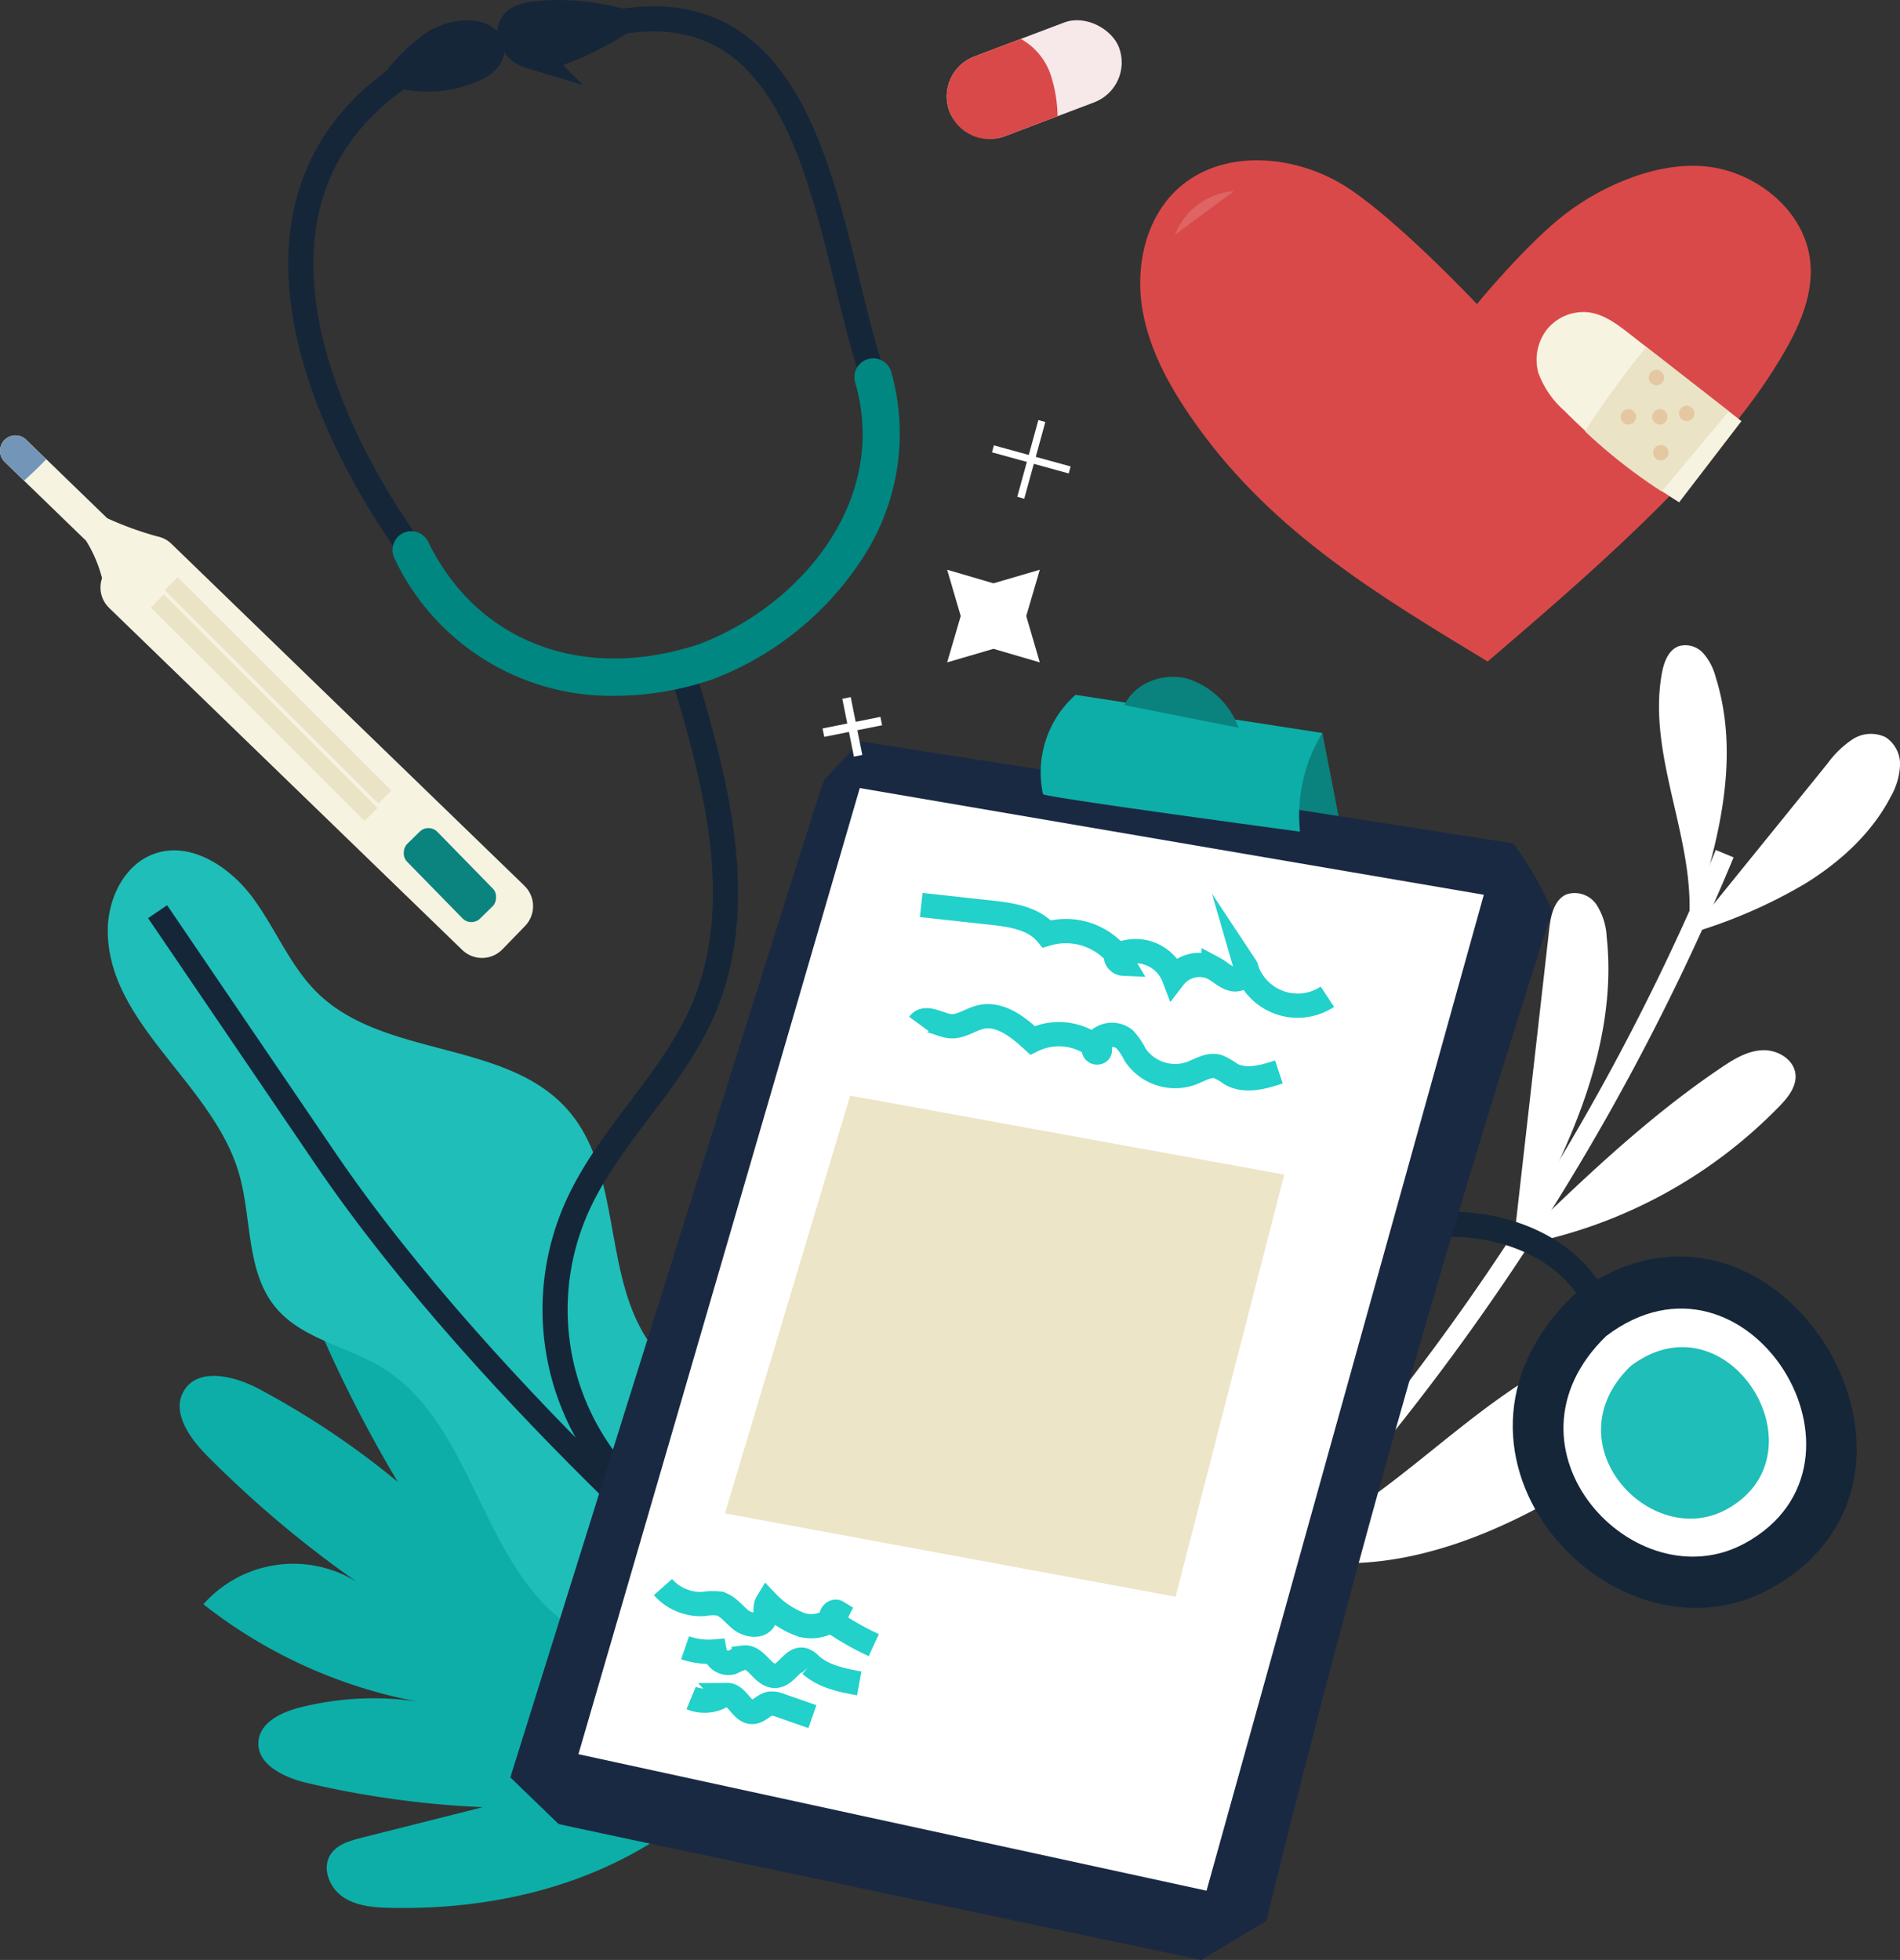 <svg xmlns="http://www.w3.org/2000/svg" xmlns:xlink="http://www.w3.org/1999/xlink" width="273.457" height="282.088" viewBox="0 0 273.457 282.088">
  <rect x="0" y="0" width="273.457" height="282.088" fill="#333333" stroke="none"/>
  <defs>
    <clipPath id="clip-path">
      <path id="Path_6282" data-name="Path 6282" d="M1580.115,401.351a76.744,76.744,0,0,1-16.506-13.157,13.372,13.372,0,0,1-3.748-5.432,7.1,7.1,0,0,1,1.325-6.412,6.746,6.746,0,0,1,6.094-2.314c2.15.34,3.966,1.723,5.682,3.061l16.118,12.572Z" transform="translate(-1559.593 -373.96)" fill="none"/>
    </clipPath>
    <clipPath id="clip-path-2">
      <path id="Path_6312" data-name="Path 6312" d="M1096.967,490.5l-50.817-49.231a4.072,4.072,0,0,1-1.018-4.272,19.227,19.227,0,0,0-2.3-5.391l-11.709-11.341a2.237,2.237,0,0,1-.051-3.15,2.212,2.212,0,0,1,2.278-.568,2.269,2.269,0,0,1,.869.528l11.656,11.289a47.618,47.618,0,0,0,7.1,2.59.643.643,0,0,1,.141.034,3.976,3.976,0,0,1,1.987,1.044l50.817,49.231a4.092,4.092,0,0,1,.091,5.794l-3.239,3.342A4.1,4.1,0,0,1,1096.967,490.5Z" transform="translate(-1030.445 -416.434)" fill="none"/>
    </clipPath>
    <clipPath id="clip-path-3">
      <path id="Path_6314" data-name="Path 6314" d="M1356.863,286.539h0a6.141,6.141,0,0,1,3.569-7.917l12.908-4.887a6.14,6.14,0,0,1,7.916,3.568h0a6.139,6.139,0,0,1-3.568,7.916l-12.907,4.887A6.141,6.141,0,0,1,1356.863,286.539Z" transform="translate(-1356.463 -273.336)" fill="none"/>
    </clipPath>
  </defs>
  <g id="Group_11660" data-name="Group 11660" transform="translate(-1030.445 -269.532)">
    <g id="Group_11642" data-name="Group 11642" transform="translate(1206.932 362.373)">
      <path id="Path_6269" data-name="Path 6269" d="M1470.647,711.472c.154-18.2.379-36.82,6.591-53.931,1-2.755,2.212-5.544,4.365-7.532s5.473-2.979,8.092-1.662c3.621,1.821,4.155,6.734,3.8,10.773C1491.765,679.05,1480.541,696.721,1470.647,711.472Z" transform="translate(-1463.157 -581.259)" fill="#fff"/>
      <path id="Path_6270" data-name="Path 6270" d="M1469.636,756.1c9.763-3.9,17.843-10.976,26.08-17.508s17.218-12.8,27.58-14.572c3.1-.53,6.954-.289,8.475,2.465a5.8,5.8,0,0,1-.414,5.635,16.328,16.328,0,0,1-4.115,4.2c-8.362,6.633-17.251,12.749-27.1,16.849S1479.363,759.277,1469.636,756.1Z" transform="translate(-1462.569 -625.523)" fill="#fff"/>
      <path id="Path_6271" data-name="Path 6271" d="M1551.3,625.811q2.643-23.287,5.284-46.574c.222-1.958.687-4.26,2.5-5.043a3.787,3.787,0,0,1,4.312,1.489,9.385,9.385,0,0,1,1.461,4.641c.882,8.057-.682,16.231-3.395,23.868S1554.908,619.008,1551.3,625.811Z" transform="translate(-1510.104 -538.313)" fill="#fff"/>
      <path id="Path_6272" data-name="Path 6272" d="M1551.727,656.394c9.441-9.147,18.945-18.344,29.843-25.694,1.8-1.215,3.75-2.415,5.92-2.52s4.567,1.3,4.785,3.463c.183,1.806-1.125,3.392-2.394,4.69A69.826,69.826,0,0,1,1551.727,656.394Z" transform="translate(-1510.351 -569.866)" fill="#fff"/>
      <path id="Path_6273" data-name="Path 6273" d="M1605.821,530.53c2.027-12.587-5.925-25.257-3.653-37.8.285-1.574.913-3.331,2.408-3.9a3.445,3.445,0,0,1,3.547,1.006,8.385,8.385,0,0,1,1.788,3.43C1613.626,505.1,1610.252,517.858,1605.821,530.53Z" transform="translate(-1539.471 -488.659)" fill="#fff"/>
      <path id="Path_6274" data-name="Path 6274" d="M1612.381,547.958l19.789-24.43a14.309,14.309,0,0,1,3.6-3.5,4.852,4.852,0,0,1,4.8-.31,4.624,4.624,0,0,1,2.06,4.023,10,10,0,0,1-1.323,4.5c-2.734,5.294-7.318,9.452-12.392,12.576A72.708,72.708,0,0,1,1612.381,547.958Z" transform="translate(-1545.656 -506.443)" fill="#fff"/>
      <path id="Path_6275" data-name="Path 6275" d="M1452.726,668.837A341.242,341.242,0,0,0,1524.462,560.5" transform="translate(-1452.726 -530.473)" fill="none" stroke="#fff" stroke-miterlimit="10" stroke-width="2.779"/>
    </g>
    <path id="Path_6276" data-name="Path 6276" d="M1172.51,762.859a40.863,40.863,0,0,0,7.716-38.773c-.88-2.66-2.735-5.679-5.529-5.47-1.671.125-3,1.419-4.065,2.711a33.546,33.546,0,0,0-7.383,17.226c-.667-8.544-1.347-17.155-3.688-25.4s-6.489-16.2-13.056-21.7a60.446,60.446,0,0,0-3.779,29.72c-6.206-13.13-12.682-26.63-23.489-36.332-2.812-2.524-7.4-4.693-10.014-1.966-2.012,2.1-1.173,5.519-.146,8.237a189.9,189.9,0,0,0,14.633,30.295,120.191,120.191,0,0,0-19.958-13.366c-3.518-1.877-8.719-3.174-10.8.23-1.837,3.01.712,6.735,3.191,9.244a157.064,157.064,0,0,0,21.722,18.318,17.289,17.289,0,0,0-22.124,3.194,71.031,71.031,0,0,0,32.9,14.367,42.976,42.976,0,0,0-19.1.514c-2.617.674-5.61,2.121-5.873,4.811-.325,3.341,3.672,5.245,6.94,6.014a136.4,136.4,0,0,0,25.354,3.5l-17.455,4.4c-1.689.426-3.54.963-4.479,2.43-1.264,1.976-.138,4.777,1.8,6.092s4.413,1.509,6.758,1.564C1140.925,783.138,1159.755,777.628,1172.51,762.859Z" transform="translate(-36.021 -238.596)" fill="#0daea8"/>
    <g id="Group_11643" data-name="Group 11643" transform="translate(1045.95 391.927)">
      <path id="Path_6277" data-name="Path 6277" d="M1163.7,673.053a28.557,28.557,0,0,1-33.209-5.025c-9.772-10.071-11.573-27.03-23.58-34.292-5-3.023-11.392-4.042-15.148-8.515-4.376-5.21-3.437-12.915-5.358-19.442-3.79-12.872-18.847-21.433-18.858-34.852,0-4.626,2.4-9.589,6.778-11.092,5.254-1.8,10.868,1.958,14.155,6.436s5.365,9.878,9.368,13.731c9.647,9.287,27.072,6.659,35.906,16.722,7.84,8.932,4.953,23.452,11.612,33.3,3.721,5.5,9.875,8.728,15.532,12.2s11.394,7.881,13.223,14.265S1170.778,669.184,1163.7,673.053Z" transform="translate(-1067.543 -559.375)" fill="#20beb8"/>
      <path id="Path_6278" data-name="Path 6278" d="M1173.693,685.343s-40.857-34.059-64.917-69.457l-24.059-35.4" transform="translate(-1077.539 -571.665)" fill="none" stroke="#152639" stroke-miterlimit="10" stroke-width="3.31"/>
    </g>
    <g id="Group_11649" data-name="Group 11649" transform="translate(1194.541 292.605)">
      <path id="Path_6279" data-name="Path 6279" d="M1473.09,393.86c13.388-11.464,31.826-27.166,41.215-42.084,2.976-4.728,5.824-10.033,5.206-15.585-.786-7.055-7.4-12.55-14.429-13.516s-15.264,2.487-20.882,6.825-12.649,12.911-12.649,12.911-11.954-12.684-19.221-17.126-17.507-5.225-23.8.508c-4.664,4.245-6.177,11.18-5.126,17.4s4.322,11.839,8.011,16.954C1442.425,375.424,1457.581,384.464,1473.09,393.86Z" transform="translate(-1423.08 -321.724)" fill="#da4949"/>
      <g id="Group_11648" data-name="Group 11648" transform="translate(57.054 21.831)">
        <g id="Group_11645" data-name="Group 11645">
          <g id="Group_11644" data-name="Group 11644" clip-path="url(#clip-path)">
            <path id="Path_6280" data-name="Path 6280" d="M1581.887,402.433a92.4,92.4,0,0,1-18.279-14.239,13.372,13.372,0,0,1-3.748-5.432,7.1,7.1,0,0,1,1.325-6.412,6.746,6.746,0,0,1,6.094-2.314c2.15.34,3.966,1.723,5.682,3.061l16.118,12.572Z" transform="translate(-1559.593 -373.96)" fill="#f7f3e1"/>
            <path id="Path_6281" data-name="Path 6281" d="M1582.7,379.726a126.159,126.159,0,0,0-14.4,20.264,58.26,58.26,0,0,0,11.446,6.623L1595,388.449A53.208,53.208,0,0,0,1582.7,379.726Z" transform="translate(-1564.66 -377.316)" fill="#ebe3c6"/>
          </g>
        </g>
        <g id="Group_11647" data-name="Group 11647" transform="translate(12.137 8.336)">
          <g id="Group_11646" data-name="Group 11646">
            <path id="Path_6283" data-name="Path 6283" d="M1589.713,407.411a1.105,1.105,0,0,0,0,2.21A1.105,1.105,0,0,0,1589.713,407.411Z" transform="translate(-1588.632 -401.767)" fill="#e4c8a2"/>
            <path id="Path_6284" data-name="Path 6284" d="M1599.36,393.906a1.105,1.105,0,0,0,0,2.21A1.105,1.105,0,0,0,1599.36,393.906Z" transform="translate(-1594.247 -393.906)" fill="#e4c8a2"/>
            <path id="Path_6285" data-name="Path 6285" d="M1600.518,407.411a1.105,1.105,0,0,0,0,2.21A1.105,1.105,0,0,0,1600.518,407.411Z" transform="translate(-1594.921 -401.767)" fill="#e4c8a2"/>
            <path id="Path_6286" data-name="Path 6286" d="M1600.9,419.759a1.105,1.105,0,0,0,0,2.21A1.105,1.105,0,0,0,1600.9,419.759Z" transform="translate(-1595.146 -408.954)" fill="#e4c8a2"/>
            <path id="Path_6287" data-name="Path 6287" d="M1609.779,406.254a1.105,1.105,0,0,0,0,2.21A1.105,1.105,0,0,0,1609.779,406.254Z" transform="translate(-1600.311 -401.093)" fill="#e4c8a2"/>
          </g>
        </g>
      </g>
      <path id="Path_6288" data-name="Path 6288" d="M1443.562,332.377a9.888,9.888,0,0,0-8.45,6.237Z" transform="translate(-1430.083 -327.925)" fill="#df6565"/>
    </g>
    <g id="Group_11652" data-name="Group 11652" transform="translate(1073.738 271.696)">
      <path id="Path_6289" data-name="Path 6289" d="M1221.82,272.754a32.9,32.9,0,0,0-11.693-.873c-1.4.155-3,.618-3.247,2.021-.24,1.383,1.125,2.906,2.549,3.333a6.516,6.516,0,0,0,4.1-.4A45.441,45.441,0,0,0,1221.82,272.754Z" transform="translate(-1176.418 -271.696)" fill="#152639" stroke="#152639" stroke-miterlimit="10" stroke-width="4.319"/>
      <path id="Path_6290" data-name="Path 6290" d="M1167.78,283.951a25.927,25.927,0,0,1,4.407-4.264,9.445,9.445,0,0,1,5.875-1.872c1.2.067,2.584.586,2.994,1.714a2.209,2.209,0,0,1-.4,2.07,4.917,4.917,0,0,1-1.735,1.294A16.34,16.34,0,0,1,1167.78,283.951Z" transform="translate(-1153.676 -275.251)" fill="#152639" stroke="#152639" stroke-miterlimit="10" stroke-width="3.615"/>
      <path id="Path_6291" data-name="Path 6291" d="M1148.755,281.015c-25.635,17.294-12.849,48.855,1.185,68.435,7.454,15.332,24.022,22.251,42.445,16.066,16.58-6.34,29.155-23.3,24.033-40.942-6.738-19.447-7.917-56.361-36.983-51.063" transform="translate(-1134.032 -272.453)" fill="none" stroke="#152639" stroke-miterlimit="10" stroke-width="3.615"/>
      <path id="Path_6292" data-name="Path 6292" d="M1240.03,496.806c4.879,16.1,9.69,33.85,2.979,49.278-4.489,10.321-13.61,18.075-18.148,28.375a36.18,36.18,0,1,0,69.064,18.6c.413-3.7.21-7.619-1.595-10.877s-5.517-5.656-9.188-5.031c-4.013.683-6.838,4.932-6.587,9s3.1,7.672,6.7,9.578a21.217,21.217,0,0,0,11.886,1.922c9.327-.866,17.83-5.5,25.989-10.1s16.551-9.37,25.843-10.552,19.831,2.141,24.336,10.354" transform="translate(-1185.191 -402.724)" fill="none" stroke="#152639" stroke-miterlimit="10" stroke-width="3.615"/>
      <path id="Path_6293" data-name="Path 6293" d="M1560.1,704.835c28.726-21.8,58.12,25.851,28.35,42.215C1566.034,759.375,1536.471,727.772,1560.1,704.835Z" transform="translate(-1376.966 -520.546)" fill="#152639"/>
      <path id="Path_6294" data-name="Path 6294" d="M1575,721.116c20.277-15.388,41.025,18.248,20.012,29.8C1579.189,759.614,1558.321,737.307,1575,721.116Z" transform="translate(-1387.128 -530.983)" fill="#fff"/>
      <path id="Path_6295" data-name="Path 6295" d="M1586.035,733.171c14.021-10.641,28.368,12.618,13.838,20.605C1588.929,759.792,1574.5,744.367,1586.035,733.171Z" transform="translate(-1394.653 -538.711)" fill="#20beb8"/>
      <g id="Group_11651" data-name="Group 11651" transform="translate(13.202 49.416)">
        <g id="Group_11650" data-name="Group 11650">
          <path id="Path_6296" data-name="Path 6296" d="M1197.7,438.5a43.783,43.783,0,0,0,13.932-2.359l.1-.038a44.64,44.64,0,0,0,21.475-17.315,32.755,32.755,0,0,0,4.189-26.907,2.7,2.7,0,1,0-5.193,1.508c4.933,16.989-7.826,32.063-22.351,37.642-16.7,5.582-32.041-.185-39.1-14.7a2.7,2.7,0,0,0-4.864,2.365A34.486,34.486,0,0,0,1197.7,438.5Z" transform="translate(-1165.62 -389.934)" fill="#008782"/>
        </g>
      </g>
    </g>
    <g id="Group_11653" data-name="Group 11653" transform="translate(1103.894 366.942)">
      <path id="Path_6297" data-name="Path 6297" d="M1480.356,518.942l2.569,13.231-5.793.971S1474.146,523.914,1480.356,518.942Z" transform="translate(-1363.477 -510.855)" fill="#0a827e"/>
      <path id="Path_6298" data-name="Path 6298" d="M1350.529,536.493a51.645,51.645,0,0,1,5.62,9.712Q1333,617.977,1315.013,691.57l-9.384,5.629s-92.382-19.433-92.507-19.575l-6.934-6.7s44.7-142.953,45.17-143.57l5.16-5.549Z" transform="translate(-1206.188 -512.519)" fill="#1a2942"/>
      <path id="Path_6299" data-name="Path 6299" d="M1359.945,553.266l-89.813-15.358-40.494,139.053,90.4,19.646Z" transform="translate(-1219.837 -521.894)" fill="#fff"/>
      <path id="Path_6300" data-name="Path 6300" d="M1429.354,511.292a22.542,22.542,0,0,0-3.223,14.2s-36.484-4.905-36.992-5.392a14.914,14.914,0,0,1,4.689-14.3Z" transform="translate(-1312.475 -503.205)" fill="#0daea8"/>
      <path id="Path_6301" data-name="Path 6301" d="M1434.092,506.925a11.53,11.53,0,0,0-7.407-7.078c-3.429-.9-7.523.606-9.023,3.817Z" transform="translate(-1329.279 -499.591)" fill="#0a827e"/>
      <path id="Path_6302" data-name="Path 6302" d="M1406.145,591.383a7.782,7.782,0,0,1-11.76-4.333c.595.9-.726,2.019-1.79,1.814s-1.859-1.069-2.815-1.577a4.633,4.633,0,0,0-5.731,1.328,5.9,5.9,0,0,0-8.347-3.075,1.13,1.13,0,0,0,1.08,1.087,9.649,9.649,0,0,0-11.03-4.292c-1.868-2.256-5.083-2.732-7.994-3.051l-10.074-1.105" transform="translate(-1288.547 -545.334)" fill="none" stroke="#21d1ca" stroke-miterlimit="10" stroke-width="3.492"/>
      <path id="Path_6303" data-name="Path 6303" d="M1398.71,624.513c-2.259.75-4.844,1.475-6.915.3a8.98,8.98,0,0,0-1.886-1.076c-1.3-.361-2.586.513-3.854.988a6.94,6.94,0,0,1-8.026-2.673,9.628,9.628,0,0,0-1.539-2.264,2.921,2.921,0,0,0-4.247.714,1.006,1.006,0,0,0-.1,1.012c.192.3.782.259.8-.1a8.585,8.585,0,0,0-9.686-1.454c-2.08-1.911-4.647-3.966-7.406-3.361-1.549.34-2.947,1.51-4.521,1.317s-3.491-1.59-4.427-.311" transform="translate(-1288.095 -567.639)" fill="none" stroke="#21d1ca" stroke-miterlimit="10" stroke-width="3.492"/>
      <path id="Path_6304" data-name="Path 6304" d="M1289.085,821.43a39.954,39.954,0,0,1-5.161-2.861,1.9,1.9,0,0,1-.953-1.085c-.1-.486.438-1.057.86-.8-.877,1.775-3.253,2.358-5.16,1.825a12.943,12.943,0,0,1-4.919-3.228c-.427.7-.058,1.654-.4,2.4-.558,1.2-2.409.92-3.439.084s-1.859-2.06-3.156-2.333a7.512,7.512,0,0,0-2.109.066,7.243,7.243,0,0,1-5.908-2.423" transform="translate(-1236.775 -682.057)" fill="none" stroke="#21d1ca" stroke-miterlimit="10" stroke-width="3.492"/>
      <path id="Path_6305" data-name="Path 6305" d="M1291.433,839.1c-2.491-.457-5.121-.98-7-2.675a2.857,2.857,0,0,0-.94-.677c-1.532-.511-2.432,2.1-4.039,2.263-1.84.191-2.8-2.863-4.639-2.635a12.326,12.326,0,0,0-1.746.721,2.014,2.014,0,0,1-2.444-1.594,10.392,10.392,0,0,1-4.252-.53" transform="translate(-1241.219 -694.221)" fill="none" stroke="#21d1ca" stroke-miterlimit="10" stroke-width="3.492"/>
      <path id="Path_6306" data-name="Path 6306" d="M1285.909,853.36l-4.649-1.622a2.977,2.977,0,0,0-1.445-.246c-.945.16-1.609,1.2-2.568,1.2-1.512.008-2.118-2.459-3.63-2.444a3.4,3.4,0,0,0-1.26.415,5.054,5.054,0,0,1-3.9.016" transform="translate(-1242.433 -703.699)" fill="none" stroke="#21d1ca" stroke-miterlimit="10" stroke-width="3.492"/>
      <path id="Path_6307" data-name="Path 6307" d="M1360.59,655.181l-15.639,60.759-64.87-12,18.03-60.126Z" transform="translate(-1249.199 -583.536)" fill="#ede5c8"/>
    </g>
    <path id="Path_6308" data-name="Path 6308" d="M1363.284,464.68l-6.666-1.952,1.953,6.666-1.953,6.666,6.666-1.952,6.666,1.952L1368,469.394l1.952-6.666Z" transform="translate(-189.854 -111.193)" fill="#fff"/>
    <g id="Group_11654" data-name="Group 11654" transform="translate(1173.215 329.991)">
      <rect id="Rectangle_4885" data-name="Rectangle 4885" width="1.041" height="11.454" transform="translate(4.644 11.32) rotate(-164.628)" fill="#fff"/>
      <rect id="Rectangle_4886" data-name="Rectangle 4886" width="1.041" height="11.454" transform="translate(11.32 6.676) rotate(105.371)" fill="#fff"/>
    </g>
    <path id="Path_6309" data-name="Path 6309" d="M1313.7,511.1l3.558-.714-.713-3.558,1.209-.242.713,3.558,3.559-.713.242,1.209-3.558.713.714,3.558-1.209.242-.713-3.558-3.558.713Z" transform="translate(-164.87 -136.721)" fill="#fff"/>
    <g id="Group_11657" data-name="Group 11657" transform="translate(1030.445 332.188)">
      <g id="Group_11656" data-name="Group 11656" transform="translate(0)">
        <g id="Group_11655" data-name="Group 11655" clip-path="url(#clip-path-2)">
          <path id="Path_6310" data-name="Path 6310" d="M1096.967,490.5l-50.817-49.231a4.072,4.072,0,0,1-1.018-4.272,19.227,19.227,0,0,0-2.3-5.391l-11.709-11.341a2.237,2.237,0,0,1-.051-3.15,2.212,2.212,0,0,1,2.278-.568,2.269,2.269,0,0,1,.869.528l11.656,11.289a47.618,47.618,0,0,0,7.1,2.59.643.643,0,0,1,.141.034,3.976,3.976,0,0,1,1.987,1.044l50.817,49.231a4.092,4.092,0,0,1,.091,5.794l-3.239,3.342A4.1,4.1,0,0,1,1096.967,490.5Z" transform="translate(-1030.445 -416.434)" fill="#f7f3e1"/>
          <path id="Path_6311" data-name="Path 6311" d="M1028.615,411.064a60.034,60.034,0,0,1-10.772,9.92,13.186,13.186,0,0,1-5.176-4.23,6.291,6.291,0,0,1-.507-6.4,7.575,7.575,0,0,1,3.461-2.866,12.468,12.468,0,0,1,8.306-1.057C1026.687,407.128,1029.878,409.577,1028.615,411.064Z" transform="translate(-1019.417 -410.428)" fill="#7295b8"/>
        </g>
      </g>
      <rect id="Rectangle_4887" data-name="Rectangle 4887" width="15.017" height="6.119" rx="1.787" transform="matrix(0.699, 0.715, -0.715, 0.699, 61.693, 55.787)" fill="#0b837f"/>
      <line id="Line_9" data-name="Line 9" x2="30.753" y2="30.72" transform="translate(24.637 21.347)" fill="none" stroke="#ebe3c6" stroke-miterlimit="10" stroke-width="2.66"/>
      <line id="Line_10" data-name="Line 10" x2="30.753" y2="30.72" transform="translate(22.651 23.842)" fill="none" stroke="#ebe3c6" stroke-miterlimit="10" stroke-width="2.66"/>
    </g>
    <g id="Group_11659" data-name="Group 11659" transform="translate(1166.7 272.382)">
      <g id="Group_11658" data-name="Group 11658" transform="translate(0 0)" clip-path="url(#clip-path-3)">
        <rect id="Rectangle_4888" data-name="Rectangle 4888" width="26.082" height="12.28" rx="6.14" transform="translate(-1.775 7.46) rotate(-20.737)" fill="#f7e9e9"/>
        <path id="Path_6313" data-name="Path 6313" d="M1361.293,277.7a9.333,9.333,0,0,1,6.168,5.957,20.16,20.16,0,0,1,.83,8.81c-3.116,1.067-6.314,2.148-9.606,2.063s-6.752-1.579-8.267-4.5a8.327,8.327,0,0,1,1.593-9.205A9.764,9.764,0,0,1,1361.293,277.7Z" transform="translate(-1352.497 -275.74)" fill="#da4949"/>
      </g>
    </g>
  </g>
</svg>
